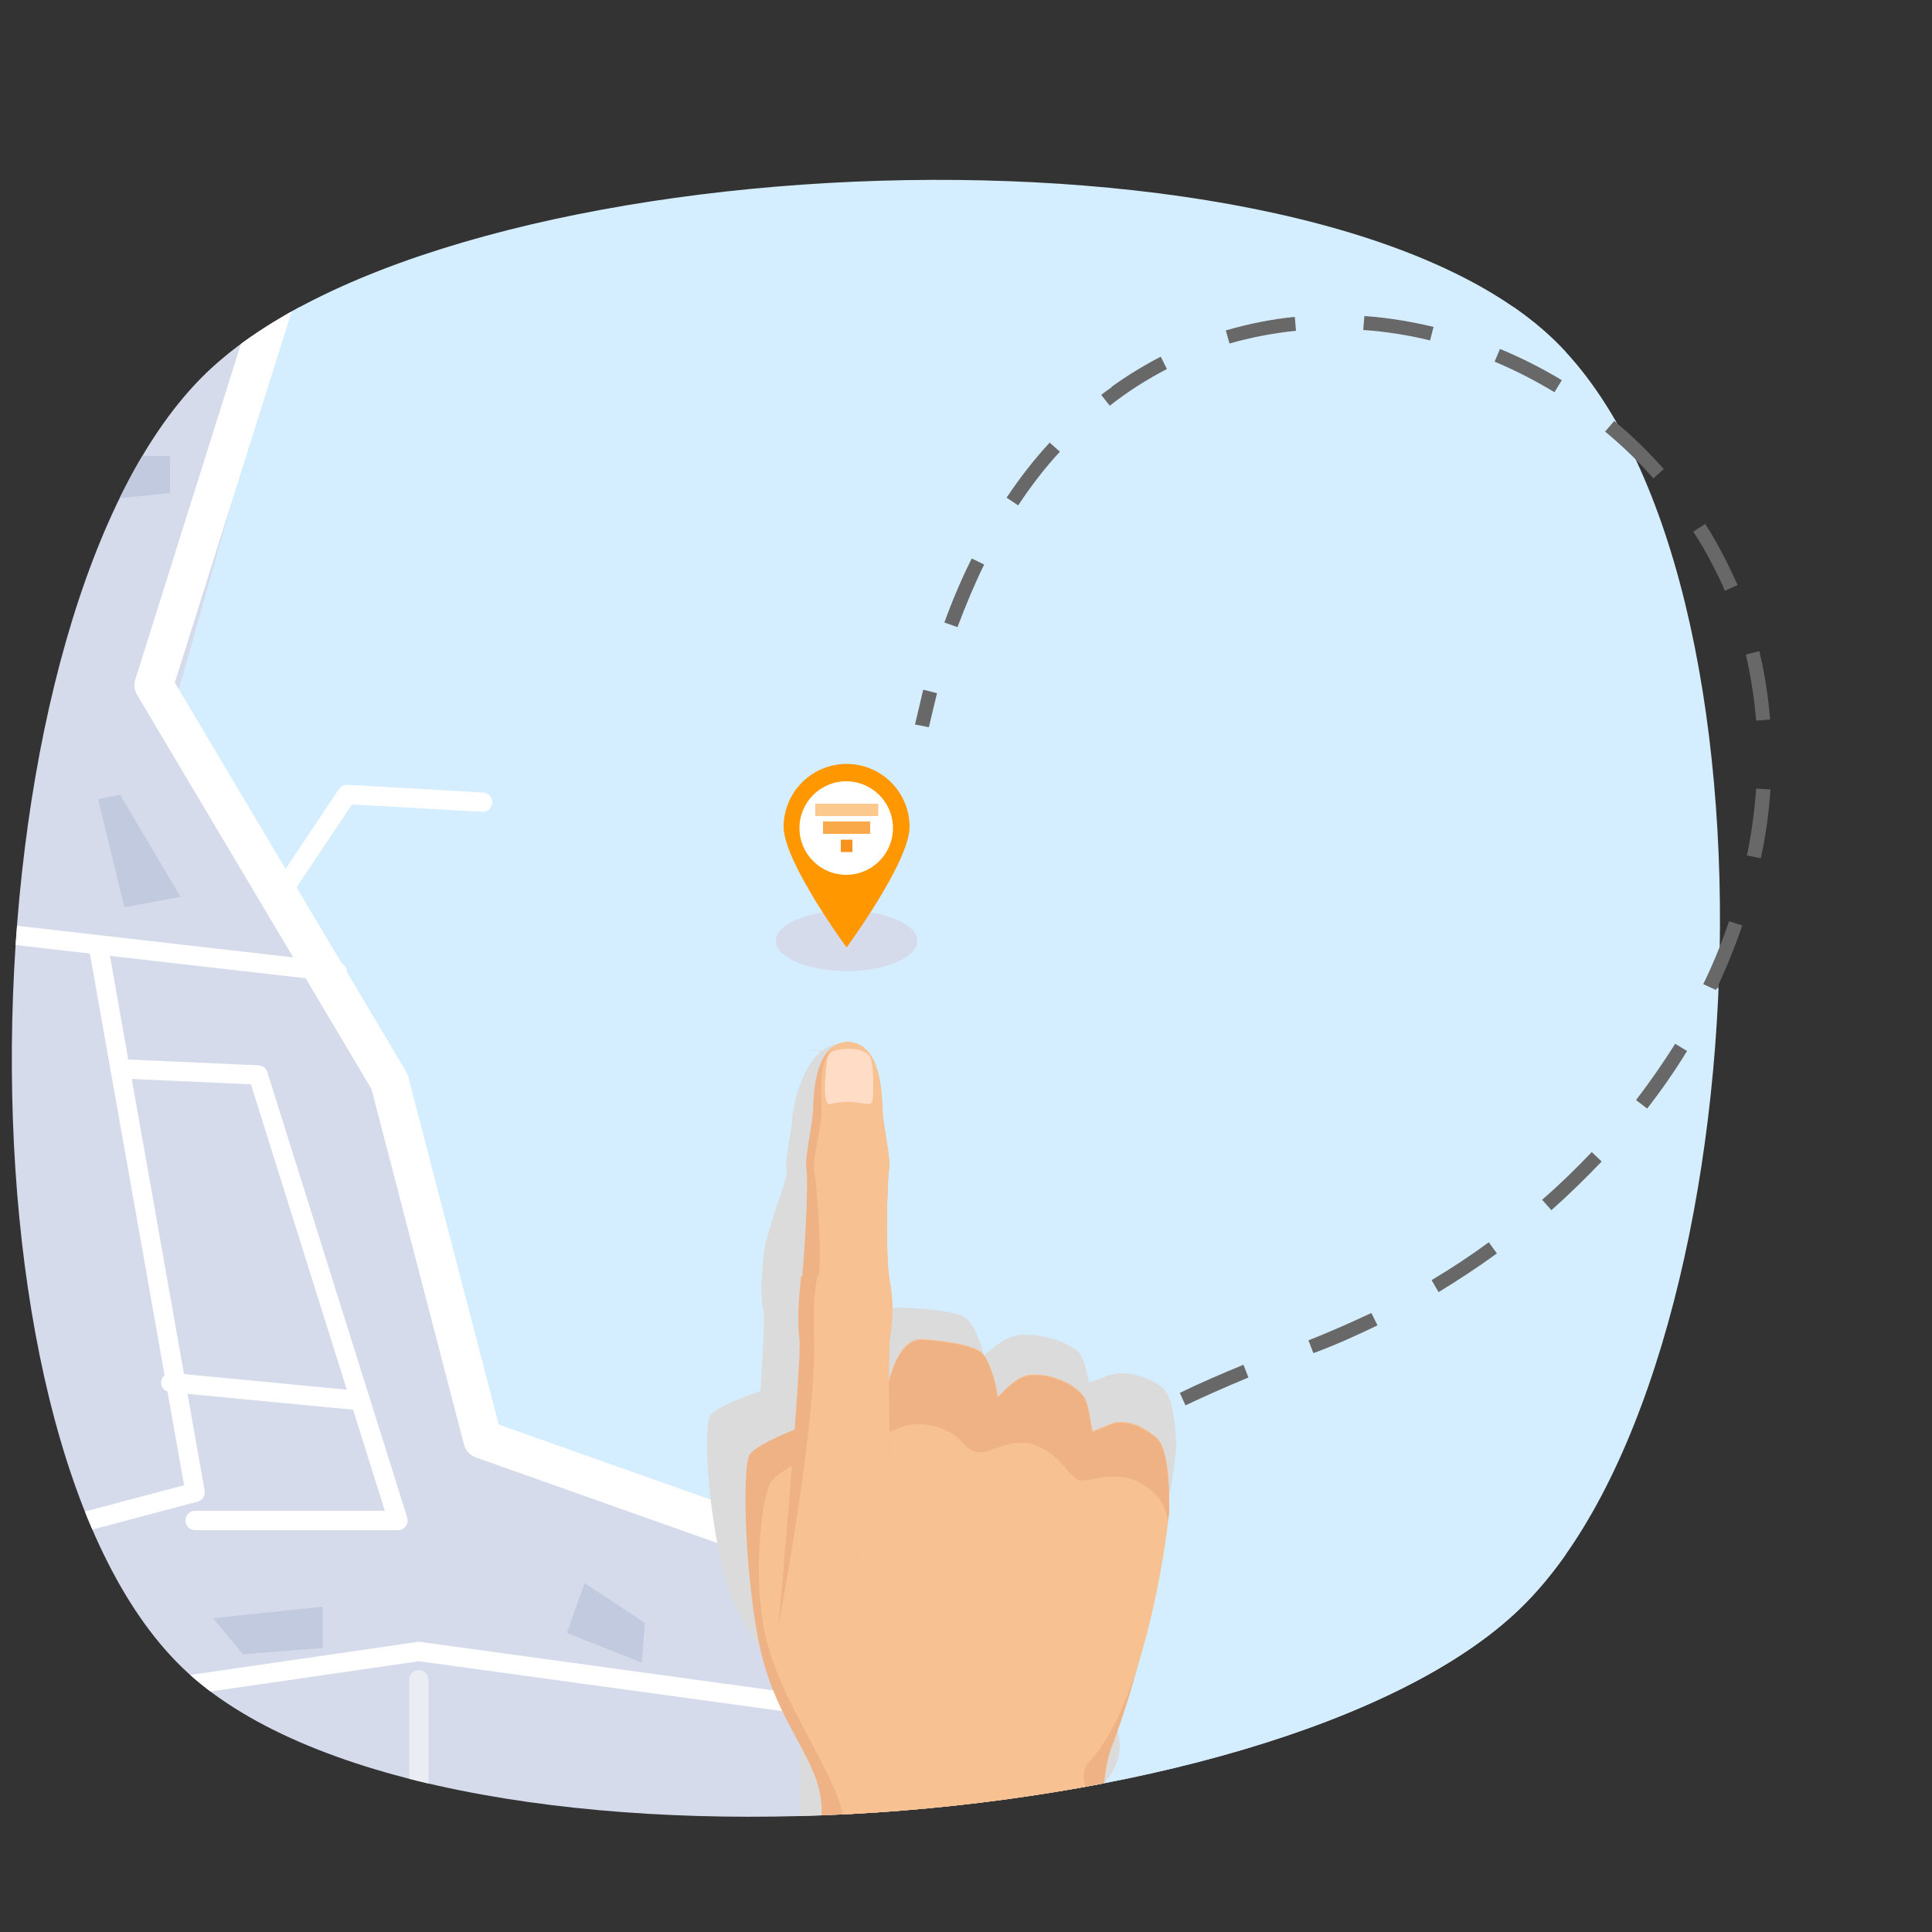 <?xml version="1.0" encoding="UTF-8"?>
<svg xmlns="http://www.w3.org/2000/svg" version="1.1" xmlns:xlink="http://www.w3.org/1999/xlink" viewBox="0 0 500 500">
  <rect x="0" y="0" width="500" height="500" fill="#333333" stroke="none"/>
  <defs>
    <style>
      .cls-1 {
        fill: #f7931d;
      }

      .cls-1, .cls-2, .cls-3, .cls-4, .cls-5, .cls-6, .cls-7, .cls-8, .cls-9, .cls-10, .cls-11, .cls-12, .cls-13 {
        stroke-width: 0px;
      }

      .cls-14 {
        opacity: .5;
      }

      .cls-2 {
        fill: #efb284;
      }

      .cls-15 {
        isolation: isolate;
      }

      .cls-16 {
        stroke: #eaedf4;
      }

      .cls-16, .cls-4, .cls-17, .cls-18 {
        fill: none;
      }

      .cls-16, .cls-17 {
        stroke-width: 5px;
      }

      .cls-16, .cls-17, .cls-18 {
        stroke-linecap: round;
        stroke-linejoin: round;
      }

      .cls-3, .cls-8 {
        fill: #d5dbea;
      }

      .cls-5 {
        fill: #ffdcc5;
      }

      .cls-6 {
        fill: #dbdbdb;
      }

      .cls-6, .cls-8 {
        mix-blend-mode: multiply;
      }

      .cls-7 {
        fill: #d4eeff;
      }

      .cls-19 {
        opacity: .8;
      }

      .cls-9 {
        fill: #c1cadf;
      }

      .cls-10 {
        fill: #686868;
      }

      .cls-20 {
        clip-path: url(#clippath);
      }

      .cls-17, .cls-18 {
        stroke: #fff;
      }

      .cls-18 {
        stroke-width: 10px;
      }

      .cls-11 {
        fill: #fff;
      }

      .cls-12 {
        fill: #f7c192;
      }

      .cls-13 {
        fill: #ff9700;
      }
    </style>
    <clipPath id="clippath">
      <path class="cls-4" d="M393.4,416.3c-62.8,60.7-283.5,76-346.3,15.2C-15.6,370.8-9.4,157.3,53.3,96.6c62.8-60.7,286.1-69.3,348.9-8.6,62.8,60.7,54,267.5-8.8,328.3Z"/>
    </clipPath>
  </defs>
  <g class="cls-15">
    <g id="Capa_3" data-name="Capa 3">
      <path class="cls-4" d="M645.9,380.2c9-15.3,28.1-27.6,46.2-31.9,18.2-4.3,38.2-1.4,54,8,13.7,8.1,24.7,20.9,40.4,24.6,16.1,3.8,32.9-3.2,46.4-12.2,13.4-9.1,25.2-20.5,39.8-27.7,32.8-16.2,76.5-7.1,101.8,18.3,25.3,25.4,32.5,64.1,21.8,97.3-7.4,23-22.3,43.3-31.8,65.7-3.2,7.6-5.7,16.5-1.5,23.6,5.8,9.8,20,10.7,31.3,14.6,15.9,5.4,28.2,19.4,30.8,35,2.1,12.7-1.8,25.7-7.7,37.3-23.6,46.7-74,67.8-126.8,83.1h-244.7c0,.1,0-335.6,0-335.6Z"/>
      <g class="cls-20">
        <g>
          <rect class="cls-3" x=".2" y="79.4" width="405" height="392"/>
          <path class="cls-7" d="M280.7,458.2l-15.9-35.7-135.8-52.2-24-88.5-61-95.2,30.2-107.2,88.2-58.1,287.6,14.1s25.8,137.3,27,142-35.2,186.5-35.2,186.5l-11.3,110.3-134.6,25.7-15.2-41.8Z"/>
          <g>
            <polyline class="cls-18" points="71.1 77.9 39.8 177.3 100.8 279.9 124.9 372.5 260.6 420.6 292.4 491.7"/>
            <polyline class="cls-17" points="25.4 244.5 50.5 386.2 -20.3 405"/>
            <polyline class="cls-17" points="270.1 449.6 108.4 427.4 -20.3 446.1"/>
            <line class="cls-16" x1="108.4" y1="434.7" x2="108.4" y2="474.3"/>
            <polygon class="cls-9" points="151.3 409.7 146.7 422.6 166.1 430.3 166.9 420 151.3 409.7"/>
            <polygon class="cls-9" points="62.9 428.1 83.5 426.5 83.5 415.8 55.1 418.8 62.9 428.1"/>
            <rect class="cls-4" x=".2" y="114.3" width="305.6" height="356.3"/>
            <polyline class="cls-17" points="71.1 233.6 89.8 205.6 124.9 207.6"/>
            <line class="cls-17" x1="-36.6" y1="237.4" x2="87.3" y2="251.6"/>
            <polyline class="cls-17" points="31.1 276.6 66.8 278.2 103 393.5 50.5 393.5"/>
            <line class="cls-17" x1="44.2" y1="357.8" x2="93.3" y2="362.5"/>
            <polygon class="cls-9" points="25.4 206.8 31.1 205.7 46.7 232.1 32.2 234.8 25.4 206.8"/>
            <polygon class="cls-9" points="13 118 6.7 131.4 44 127.6 44 118 13 118"/>
          </g>
          <g>
            <g>
              <path class="cls-10" d="M213.6,444.6l3.3,1.5c-2.4,5-3.4,8.1-3.4,8.1l-3.5-1c0-.1,1-3.3,3.6-8.6Z"/>
              <path class="cls-10" d="M287.7,100.1c4-2.9,8.3-5.5,12.7-7.8l1.6,3.2c-5.2,2.7-10.1,5.8-14.8,9.5l-2.2-2.8c.9-.7,1.8-1.4,2.7-2ZM271.6,114.5l2.7,2.4c-3.9,4.2-7.5,8.9-10.8,13.9l-3-2c3.4-5.1,7.2-10,11.2-14.3ZM317.3,85.5c5.8-1.7,11.8-2.9,17.8-3.5l.3,3.6c-5.8.6-11.6,1.7-17.2,3.3l-1-3.5ZM251.4,144.5l3.3,1.6c-2.5,5.1-4.8,10.6-6.9,16.2l-3.4-1.2c2.1-5.8,4.5-11.4,7.1-16.6ZM353.2,81.8c5.9.4,11.9,1.4,17.8,2.8l-.9,3.5c-5.7-1.4-11.5-2.3-17.3-2.7l.3-3.6ZM388.2,90.3c5.5,2.3,10.9,5,16,8.1l-1.9,3.1c-5-3-10.2-5.7-15.5-7.9l1.4-3.3ZM418.8,108.8c4.6,3.8,8.9,8,12.9,12.5l-2.7,2.4c-3.8-4.3-8-8.4-12.5-12.1l2.4-2.8ZM439.4,137.5l3.1-2c1.9,2.9,3.6,6,5.2,9.1,1.1,2.2,2.2,4.5,3.2,6.7l-3.3,1.5c-.9-2.2-2-4.4-3.1-6.5-1.5-3-3.2-6-5.1-8.8ZM453,169.3l3.5-.9c1.4,5.7,2.3,11.7,2.8,17.7l-3.6.3c-.5-5.8-1.4-11.6-2.7-17.2ZM455.7,204l3.6.2c-.4,5.9-1.2,11.9-2.5,17.8l-3.6-.7c1.2-5.8,2-11.6,2.4-17.4ZM448.7,238.3l3.4,1.1c-1.9,5.6-4.2,11.2-6.8,16.7l-3.3-1.5c2.6-5.3,4.8-10.8,6.7-16.3ZM274,378.5c4.9-3.3,10-6.5,15.3-9.6l1.8,3.1c-5.2,3-10.3,6.1-15.1,9.4l-2-3ZM259.5,389.2l2.3,2.8c-4.7,3.8-9.1,7.7-13.3,11.8l-2.5-2.6c4.2-4.1,8.8-8.2,13.5-12ZM305.3,360.5c5.3-2.6,10.9-5,16.5-7.3l1.3,3.3c-5.6,2.3-11,4.7-16.3,7.2l-1.5-3.3ZM233.6,414.5l2.8,2.3c-3.9,4.6-7.5,9.4-10.6,14.1l-3-2c3.3-4.9,6.9-9.8,10.9-14.5ZM433.5,270.1l3.1,1.9c-3.1,5.1-6.6,10.1-10.3,14.9l-2.9-2.2c3.6-4.7,7-9.6,10.1-14.5ZM338.6,346.9c5.5-2.2,11-4.6,16.3-7.1l1.6,3.2c-5.4,2.6-10.9,5.1-16.6,7.2l-1.3-3.4ZM411.9,298.1l2.6,2.5c-4.1,4.3-8.5,8.6-13,12.6l-2.4-2.7c4.5-3.9,8.8-8.1,12.8-12.3ZM370.5,331.3c5-3,9.9-6.2,14.5-9.6l.3-.2,2.1,2.9-.3.2c-4.7,3.4-9.7,6.7-14.8,9.8l-1.8-3.1Z"/>
              <path class="cls-10" d="M239,178.5l3.5.9c-.7,2.8-1.4,5.8-2.1,8.8l-3.6-.7c.7-3,1.4-6,2.1-8.9Z"/>
            </g>
            <g>
              <path class="cls-8" d="M237.4,243.5c0,4.3-8.2,7.8-18.3,7.8s-18.3-3.5-18.3-7.8,8.2-7.8,18.3-7.8,18.3,3.5,18.3,7.8Z"/>
              <path class="cls-13" d="M219.1,197.7c-9,0-16.3,7.3-16.3,16.3s16.3,31.2,16.3,31.2c0,0,16.3-22.2,16.3-31.2s-7.3-16.3-16.3-16.3ZM219.1,223.2c-4.9,0-8.8-4-8.8-8.8s4-8.8,8.8-8.8,8.8,4,8.8,8.8-4,8.8-8.8,8.8Z"/>
              <circle class="cls-11" cx="219" cy="214.3" r="12.1"/>
              <g>
                <g id="Grupo_6" data-name="Grupo 6" class="cls-14">
                  <rect id="Rectángulo_4" data-name="Rectángulo 4" class="cls-1" x="211" y="208" width="16.3" height="3.2"/>
                </g>
                <g id="Grupo_7" data-name="Grupo 7" class="cls-19">
                  <rect id="Rectángulo_5" data-name="Rectángulo 5" class="cls-1" x="213" y="212.6" width="12.2" height="3.2"/>
                </g>
                <g id="Grupo_8" data-name="Grupo 8">
                  <rect id="Rectángulo_6" data-name="Rectángulo 6" class="cls-1" x="217.6" y="217.3" width="3" height="3.2"/>
                </g>
              </g>
            </g>
            <g>
              <path class="cls-6" d="M206,519.5h74.1c.5-17.6,2-53.5,6.1-58.6,5.4-6.7,3.5-12.1,2.2-14.6-1.3-2.5-1.5-11.7,1.3-17.6,2.9-6.5,5.3-13.4,7.3-20,5.2-15,7.2-30.8,7.4-34,0,0,0-.1,0-.2,0,0,0,0,0,0,0,0,0,0,0-.1,0,0,0,0,0-.1-.2-2.1,0-13.2-4.3-15.8-2.7-1.7-6.3-3.3-10.4-3.1-2.3,0-5,1.6-7.8,2.4-.9-3-1.2-6.7-3.2-8.3-3.8-3-10.3-4.4-14.9-4-4,.4-7.4,3.9-9.2,5.3-.6-3-2.4-7.9-4.7-9.7-2.6-2.1-12.7-2.5-17-2.7-5.5-.2-8.2,5.4-9.5,9.7-.1-4.4-.2-8.4,0-10,.6-4.2.9-8-.5-13.1-1.4-5.1-1.4-22.9-.9-25.1.5-2.1-1.9-9.6-2.2-13.1-.3-3.5,9.9-8.8.1-8.8,0,0,4.6-6.8.4-5.3,0,0-.1,0-.4,0-.8-1.1-2-2.7-2-2.7-1.9.1-3.6.8-5.1,1.9-2-.2-3.6-.4-3.6-.4,0,0,1.4.3,3.3.6-5.5,4.5-7.3,14.8-7.5,17.5-.1,3.5-2.1,11.1-1.4,13.2.6,2.1-5.2,14.6-6,22.2-.5,5.2-.9,10.2,0,14.4.3,1.5-.1,10.1-.8,20.6-5.6,1.9-11.4,4.4-12.8,6-2.6,2.9-.2,33.3,5.5,47.6,5.8,14.4,15.7,21.1,17.2,30.4,1.3,8.2-.2,62.9-.6,75.5Z"/>
              <g>
                <path class="cls-2" d="M211.5,519.5h70.8c-.7-14.2-.6-28,1.6-31.3,5.1-7.5,3.5-13.6,2.4-16.6-1.1-2.9-1.1-13.4,1.6-20,10.1-26.7,14.8-59.2,14.7-61.6-.1-2.4.3-15.1-3.5-18.1-2.4-2-5.6-4-9.3-3.9-2,0-4.6,1.6-7.1,2.4-.7-3.4-.9-7.7-2.7-9.6-3.3-3.6-9.1-5.4-13.3-5-3.6.3-6.8,4.2-8.5,5.7-.4-3.5-2-9.1-4-11.3-2.3-2.4-11.4-3.3-15.3-3.6-8-.7-9.9,16.2-9.9,16.2,0,0-9.8,4.2-13.3,4.2s-19.2,6.1-21.6,9.3c-2.4,3.2-1.1,37.9,3.7,54.5,4.8,16.6,13.6,24.6,14.7,35.3.6,5.7-.2,31.1-1.1,53.2Z"/>
                <path class="cls-12" d="M219.2,519.5h57.6c0-11.9.7-22.9,2.8-26,5.1-7.5,7.8-18.9,6.8-21.9-1.1-2.9-9.3-10.5-4.4-15.8,15.2-16.3,20.8-63.4,20.6-65.8-.1-2.4.3-15.1-3.5-18.1-2.4-2-5.6-4-9.3-3.9-2,0-4.6,1.6-7.1,2.4-.7-3.4-.9-7.7-2.7-9.6-3.3-3.6-9.1-5.4-13.3-5-3.6.3-6.8,4.2-8.5,5.7-.4-3.5-2-9.1-4-11.3-2.3-2.4-11.4-3.3-15.3-3.6-8-.7-9.9,16.2-9.9,16.2,0,0-9.3,12.2-12.7,12.2s-14.3,5.2-16.7,8.4c-2.4,3.2-5.5,26.6-.7,43.1,4.8,16.6,18.6,34.5,19.6,45.1.6,5.5.7,27.6.7,47.6Z"/>
                <path class="cls-2" d="M278.7,382.8c-2.3-1.1-4.7-6.6-10.8-8.8-6-2.2-11.2,2-14.3,1.9-4.8-.2-3.7-5.3-13.2-7.1-9.4-1.8-13.8,7.2-19.4,1.3-2,.5-3.1-2.1-4.8-2.9,3.8-.3,12.8-4.2,12.8-4.2,0,0,2-16.9,9.9-16.2,3.9.3,13,1.2,15.3,3.6,2,2.1,3.5,7.8,4,11.3,1.7-1.6,4.9-5.4,8.5-5.7,4.2-.4,10,1.4,13.3,5,1.7,1.9,1.9,6.2,2.7,9.6,2.6-.8,5.1-2.4,7.1-2.4,3.7,0,6.9,1.9,9.3,3.9,3.7,3.1,3.3,15.7,3.5,18.1,0,.4,0,1.6-.3,3.3-.7-2.8-1.4-6.8-8.2-10.2-6.4-3-13,.8-15.4-.4Z"/>
                <path class="cls-2" d="M207.6,330.3c.9-8.7,1.6-25.3,1.1-27.7-.5-2.4,1.4-11,1.7-15,.2-4,.2-17.6,9-17.9,0,0,0,0,0,0,0,0,0,0,0,0,0,0,0,0,0,0,0,0,0,0,0,0,8.8.3,8.8,13.9,9,17.9.2,4,2.2,12.6,1.7,15-.5,2.4-1,22.7.1,28.6,1.1,5.9.8,10.1.1,15-.6,4.8,0,30.4,0,30.4l-8.9,26.9-20,18.2s6.2-70.1,5.5-74.9c-.6-4.8-.2-10.5.4-16.4Z"/>
                <path class="cls-12" d="M211.8,330.3c1.1-5.9-.6-25-1.1-27.4-.5-2.4,1.7-10.6,1.9-14.6.2-4-2-18.4,6.8-18.7,0,0,0,0,0,0,0,0,0,0,0,0,0,0,0,0,0,0,0,0,0,0,0,0,8.8.3,8.8,13.9,9,17.9.2,4,2.2,12.6,1.7,15-.5,2.4-1,22.7.1,28.6,1.1,5.9.8,10.1.1,15-.6,4.8,0,30.4,0,30.4l-8.9,26.9-20.6,21s10.5-54.4,9.9-77.7c-.1-4.8-.3-10.5.8-16.4Z"/>
                <path class="cls-5" d="M224.7,285.8s-5.7-1.4-10,0c-1.8,0-1.1-7.4-.9-9.3.2-1.9.3-3.8,1.7-4.4,1.1-.5,6.2-1.6,9.2.8,1.2.9,1.3,5.3,1.3,8s0,5.1-1.3,4.8Z"/>
              </g>
            </g>
          </g>
        </g>
      </g>
      <path class="cls-10" d="M417.7,108.9c4.6,3.8,8.9,8,12.9,12.5l-2.7,2.4c-3.8-4.3-8-8.4-12.5-12.1l2.4-2.8ZM438.2,137.6l3.1-2c1.9,2.9,3.6,6,5.2,9.1,1.1,2.2,2.2,4.5,3.2,6.7l-3.3,1.5c-.9-2.2-2-4.4-3.1-6.5-1.5-3-3.2-6-5.1-8.8ZM451.8,169.4l3.5-.9c1.4,5.7,2.3,11.7,2.8,17.7l-3.6.3c-.5-5.8-1.4-11.6-2.7-17.2ZM454.6,204.1l3.6.2c-.4,5.9-1.2,11.9-2.5,17.8l-3.6-.7c1.2-5.8,2-11.6,2.4-17.4ZM447.5,238.4l3.4,1.1c-1.9,5.6-4.2,11.2-6.8,16.7l-3.3-1.5c2.6-5.3,4.8-10.8,6.7-16.3Z"/>
    </g>
  </g>
</svg>